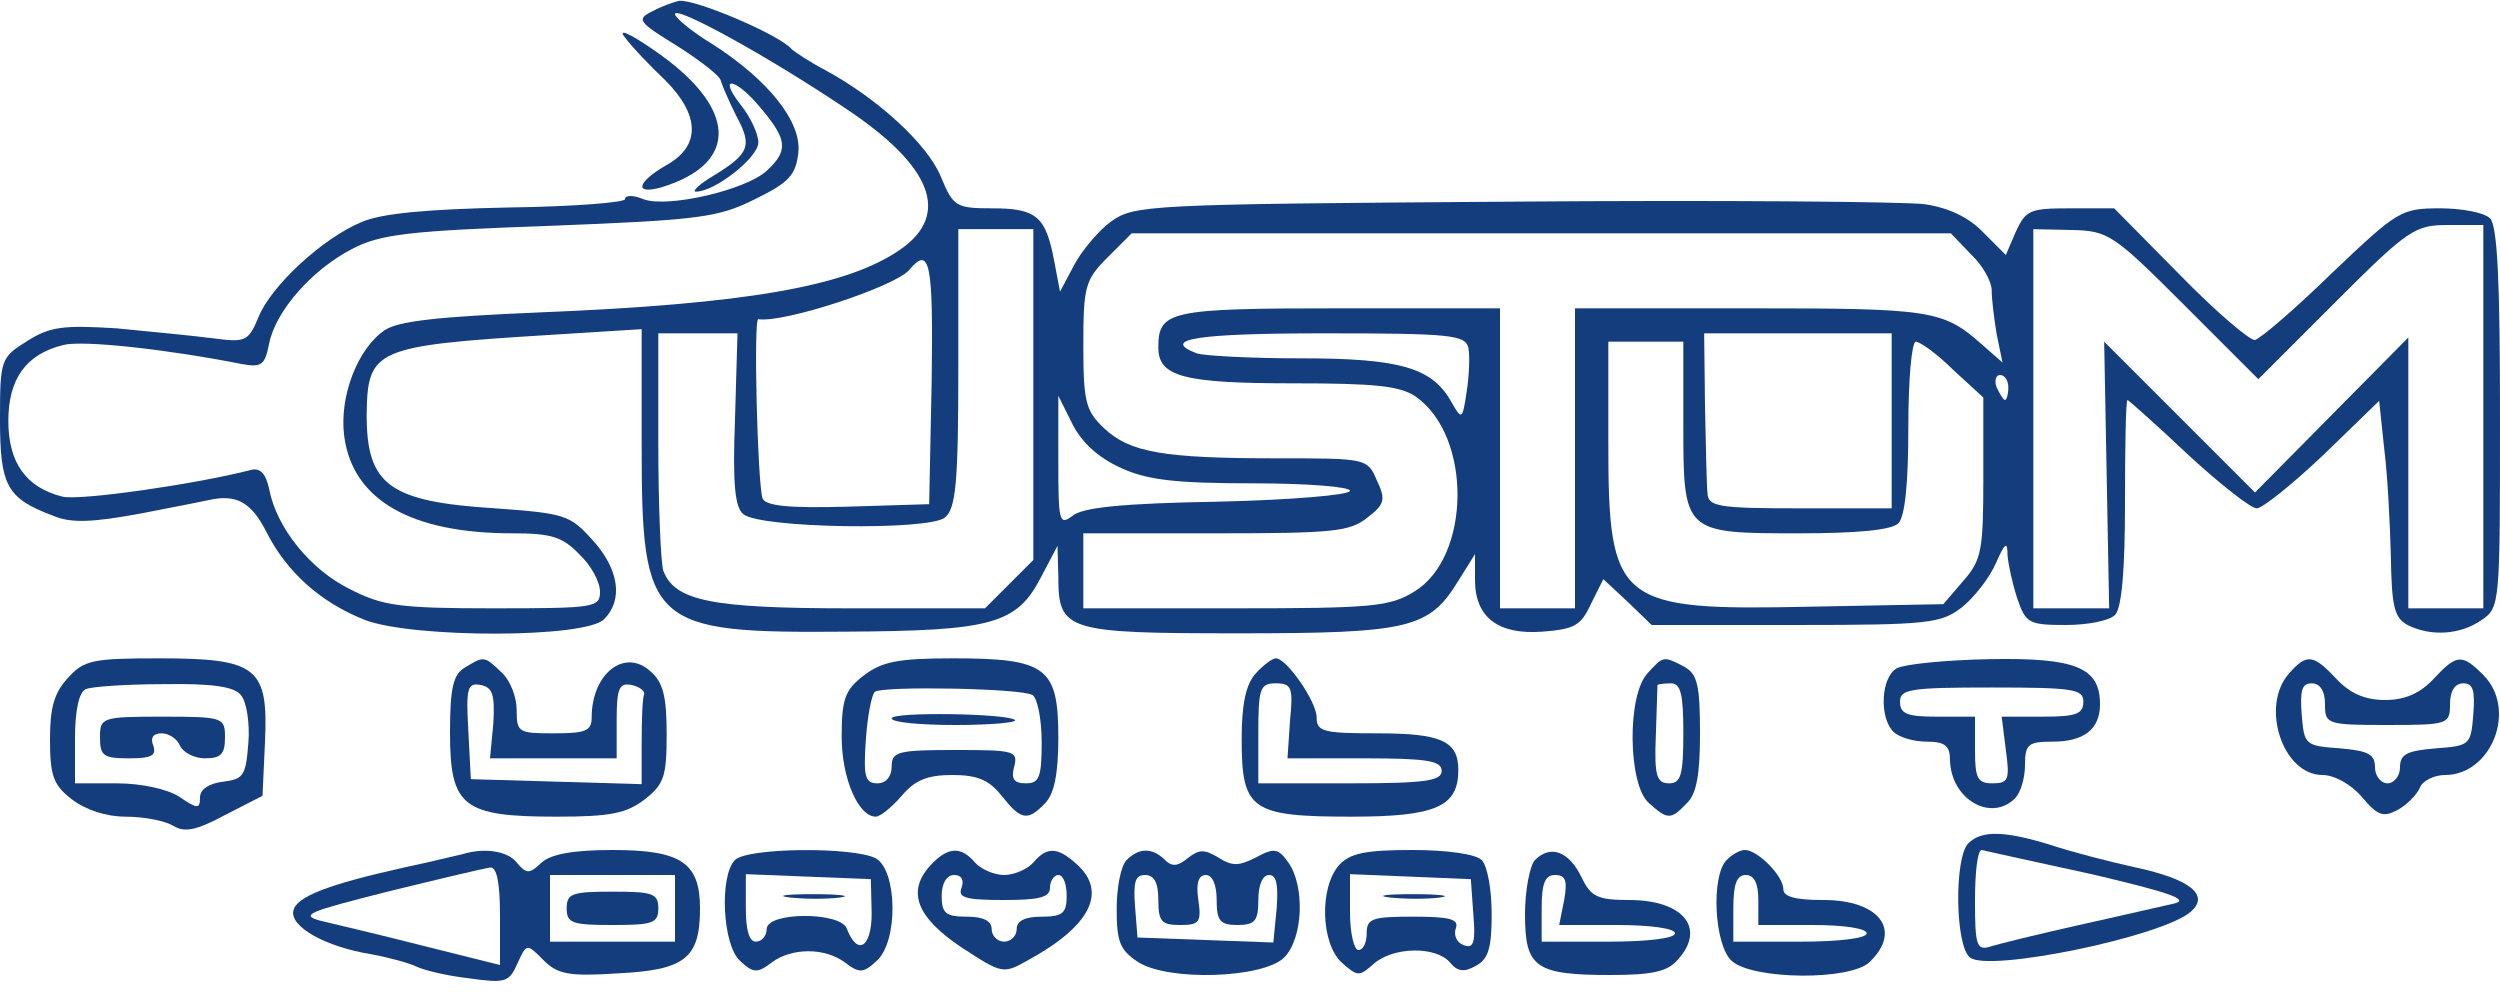 <?xml version="1.0" standalone="no"?>
<!DOCTYPE svg PUBLIC "-//W3C//DTD SVG 20010904//EN"
 "http://www.w3.org/TR/2001/REC-SVG-20010904/DTD/svg10.dtd">
<svg version="1.0" xmlns="http://www.w3.org/2000/svg"
 width="300pt" height="119pt" viewBox="0 0 300 119"
 preserveAspectRatio="xMidYMid meet">
<g transform="translate(0,119) scale(0.1,-0.1)"
fill="#143d7d" stroke="none">
<path d="M784 1177 c-21 -10 -19 -13 30 -43 28 -18 51 -36 51 -41 1 -4 9 -23
18 -41 20 -37 17 -46 -27 -73 -17 -10 -26 -19 -21 -19 23 0 75 41 75 59 0 10
-9 30 -21 45 -29 37 -6 33 25 -5 31 -37 32 -50 6 -74 -25 -23 -119 -45 -148
-34 -12 5 -22 5 -22 0 0 -4 -63 -9 -140 -10 -97 -2 -151 -7 -175 -17 -47 -19
-110 -77 -125 -115 -12 -29 -16 -30 -54 -25 -23 3 -75 8 -116 12 -64 4 -80 2
-107 -15 -32 -20 -33 -22 -33 -94 0 -80 8 -95 64 -116 21 -9 47 -8 106 3 42 8
81 16 86 17 29 5 46 -5 63 -38 25 -50 66 -86 119 -107 58 -22 265 -22 287 1
23 23 18 60 -14 95 -27 30 -33 32 -117 38 -127 8 -154 28 -154 112 1 79 9 83
218 96 l112 7 0 -140 c0 -216 10 -225 245 -223 175 1 205 9 234 65 l20 38 1
-37 c0 -65 9 -68 216 -68 206 0 229 6 264 63 l20 32 0 -31 c0 -45 28 -66 81
-62 38 3 46 7 58 33 l15 30 29 -27 29 -28 173 0 c160 0 174 2 199 21 15 12 33
35 41 53 11 25 14 27 14 10 1 -12 6 -35 12 -53 10 -29 14 -31 58 -31 26 0 52
5 59 12 8 8 12 53 12 135 0 68 1 123 3 123 1 0 34 -29 72 -65 39 -36 76 -65
83 -65 7 0 43 29 80 64 l67 65 6 -57 c4 -31 7 -89 8 -129 1 -61 4 -74 20 -83
28 -14 63 -12 89 6 22 15 22 19 22 243 0 163 -3 230 -12 239 -7 7 -34 12 -60
12 -47 0 -51 -3 -129 -77 -44 -43 -86 -79 -93 -81 -6 -1 -47 34 -90 78 l-79
80 -53 0 c-48 0 -53 -2 -65 -28 l-12 -28 -27 27 c-17 18 -42 30 -71 34 -24 3
-247 5 -496 3 -438 -3 -452 -4 -480 -24 -15 -11 -35 -35 -44 -52 l-17 -32 -7
37 c-10 53 -21 63 -74 63 -44 0 -47 2 -62 38 -16 39 -76 94 -139 128 -19 10
-37 22 -40 25 -14 17 -115 60 -135 58 -5 -1 -20 -6 -31 -12z m232 -118 c102
-68 125 -126 65 -168 -64 -45 -187 -66 -436 -76 -117 -5 -166 -10 -183 -21
-33 -22 -55 -80 -49 -127 10 -77 80 -117 202 -117 46 0 60 -4 80 -25 14 -13
25 -33 25 -45 0 -19 -6 -20 -128 -20 -113 0 -133 3 -172 23 -47 23 -88 73 -97
120 -4 19 -11 26 -22 23 -66 -17 -205 -37 -226 -32 -44 11 -65 41 -65 91 0 50
21 80 66 91 23 6 124 -5 215 -23 23 -4 27 -1 32 25 8 39 51 88 99 113 34 18
68 22 238 28 180 7 202 10 246 32 41 20 49 29 52 56 4 37 -36 87 -103 130 -25
15 -45 32 -45 36 0 11 114 -52 206 -114z m224 -342 l0 -199 -29 -29 -29 -29
-162 0 c-167 0 -210 9 -224 45 -3 9 -6 77 -6 151 l0 134 48 0 47 0 -3 -103
c-3 -78 0 -106 10 -114 20 -17 223 -20 242 -4 13 11 16 41 16 180 l0 166 45 0
45 0 0 -198z m1381 107 l89 -89 93 93 c87 87 95 92 135 92 l42 0 0 -230 0
-230 -45 0 -45 0 0 163 0 162 -92 -93 -92 -93 -90 90 -91 91 3 -160 3 -160
-46 0 -45 0 0 228 0 227 46 -1 c44 -1 50 -5 135 -90z m-256 61 c14 -13 25 -33
25 -43 0 -11 3 -35 6 -53 l7 -34 -24 21 c-47 42 -61 44 -278 44 l-211 0 0
-180 0 -180 -45 0 -45 0 0 180 0 180 -193 0 c-204 0 -217 -3 -217 -47 0 -35
30 -43 162 -43 98 0 128 -3 147 -16 68 -48 66 -193 -2 -234 -29 -18 -51 -20
-214 -20 l-183 0 0 45 0 45 159 0 c141 0 161 2 182 19 21 16 22 22 11 45 -11
26 -13 26 -119 26 -137 0 -177 7 -208 36 -22 21 -25 31 -25 99 0 71 2 79 29
106 l29 29 492 0 491 0 24 -25z m-1247 -152 l-3 -148 -98 -3 c-72 -2 -98 1
-102 10 -6 19 -11 217 -5 215 30 -5 164 39 181 59 25 30 29 9 27 -133z m644
40 c2 -10 1 -34 -2 -53 -5 -34 -6 -34 -18 -13 -23 42 -62 53 -181 53 -60 0
-116 3 -125 6 -44 17 0 24 153 24 152 0 169 -2 173 -17z m508 -88 l0 -105
-110 0 c-98 0 -110 2 -111 18 -1 9 -2 56 -3 105 l-1 87 112 0 113 0 0 -105z
m-250 -4 c0 -131 0 -131 139 -131 70 0 111 4 119 12 8 8 12 48 12 115 0 57 4
103 9 103 5 0 26 -15 45 -34 l36 -33 0 -96 c0 -87 -2 -99 -24 -124 l-24 -28
-159 -3 c-233 -5 -243 3 -243 198 l0 120 45 0 45 0 0 -99z m390 44 c0 -8 -2
-15 -4 -15 -2 0 -6 7 -10 15 -3 8 -1 15 4 15 6 0 10 -7 10 -15z m-1066 -96
c32 -15 66 -19 159 -19 64 0 117 -4 117 -9 0 -5 -71 -11 -158 -13 -116 -2
-163 -7 -175 -17 -16 -12 -17 -7 -17 65 l0 79 17 -34 c11 -22 31 -40 57 -52z"/>
<path d="M750 1145 c8 -11 30 -34 48 -51 42 -42 43 -79 2 -102 -35 -20 -40
-36 -7 -27 96 29 92 97 -10 166 -29 20 -42 25 -33 14z"/>
<path d="M82 377 c-17 -18 -22 -36 -22 -74 0 -44 4 -55 26 -72 17 -13 41 -21
65 -21 22 0 47 -5 57 -11 13 -8 27 -6 62 13 l45 23 3 65 c4 89 -9 100 -127
100 -79 0 -90 -2 -109 -23z m207 -21 c7 -8 11 -34 9 -58 -3 -39 -6 -43 -30
-46 -17 -2 -28 -9 -28 -19 0 -14 -3 -14 -25 1 -14 9 -45 16 -75 16 l-50 0 0
54 c0 34 5 56 13 59 6 3 49 6 93 6 59 1 85 -3 93 -13z"/>
<path d="M120 305 c0 -22 4 -25 35 -25 26 0 33 3 29 15 -4 10 0 15 10 15 9 0
19 -7 22 -15 4 -8 17 -15 30 -15 19 0 24 5 24 25 0 24 -2 25 -75 25 -73 0 -75
-1 -75 -25z"/>
<path d="M558 389 c-14 -8 -18 -24 -18 -78 0 -89 15 -101 128 -101 65 0 84 4
106 21 23 18 26 28 26 78 0 44 -4 62 -19 75 -31 29 -71 -2 -71 -55 0 -16 -7
-19 -45 -19 -43 0 -45 1 -45 28 0 16 -8 36 -18 45 -21 20 -21 20 -44 6z m34
-67 l-4 -42 76 0 76 0 0 46 c0 38 3 45 18 42 9 -2 16 -7 15 -11 -2 -4 -3 -30
-3 -57 l0 -51 -102 3 -103 3 -3 58 c-3 52 -1 58 15 55 14 -3 17 -11 15 -46z"/>
<path d="M1036 379 c-22 -17 -26 -28 -26 -73 0 -50 20 -96 41 -96 5 0 19 11
31 25 16 19 31 25 61 25 30 0 44 -6 59 -25 23 -29 31 -31 52 -9 11 11 16 35
16 79 0 84 -14 95 -126 95 -67 0 -86 -4 -108 -21z m203 -23 c6 -4 11 -29 11
-57 0 -42 -3 -49 -19 -49 -14 0 -18 5 -14 20 5 19 0 20 -71 20 -69 0 -76 -2
-76 -20 0 -12 -7 -20 -17 -20 -15 0 -17 8 -14 52 2 29 7 55 11 58 12 7 176 4
189 -4z"/>
<path d="M1070 328 c0 -5 35 -8 77 -8 42 0 74 3 71 6 -9 8 -148 10 -148 2z"/>
<path d="M1507 382 c-12 -13 -17 -37 -17 -79 0 -85 11 -93 132 -93 101 0 128
12 128 56 0 35 -21 44 -97 44 -65 0 -73 2 -73 19 0 19 -36 71 -49 71 -4 0 -15
-8 -24 -18z m41 -57 l-3 -45 92 0 c76 0 93 -3 93 -15 0 -12 -19 -15 -110 -15
l-110 0 0 60 c0 54 2 60 21 60 19 0 21 -5 17 -45z"/>
<path d="M1977 382 c-25 -27 -23 -133 1 -155 23 -21 27 -21 46 -1 12 11 16 35
16 84 0 58 -3 71 -19 80 -25 13 -25 13 -44 -8z m43 -72 c0 -50 -3 -60 -17 -60
-15 0 -18 9 -16 57 1 32 2 59 2 61 1 1 8 2 16 2 12 0 15 -13 15 -60z"/>
<path d="M2276 388 c-19 -11 -21 -59 -4 -76 7 -7 25 -12 40 -12 22 0 28 -5 28
-22 1 -47 49 -75 78 -46 7 7 12 25 12 40 0 25 4 28 33 28 38 0 57 15 57 45 0
44 -29 56 -133 54 -52 -1 -102 -6 -111 -11z m224 -40 c0 -15 -9 -18 -49 -18
l-49 0 5 -40 c5 -36 3 -40 -16 -40 -18 0 -21 6 -21 40 l0 40 -45 0 c-36 0 -45
3 -45 18 0 15 12 17 110 17 98 0 110 -2 110 -17z"/>
<path d="M2747 382 c-35 -39 -8 -122 40 -122 14 0 34 -11 47 -26 19 -23 26
-25 43 -16 11 6 23 18 27 27 3 8 17 15 30 15 56 0 87 79 46 120 -26 26 -32 25
-60 -5 -16 -17 -34 -25 -58 -25 -24 0 -42 8 -58 25 -28 30 -36 31 -57 7z m43
-37 c0 -24 2 -25 75 -25 73 0 75 1 75 25 0 16 6 25 16 25 12 0 14 -9 12 -37
-3 -37 -4 -38 -45 -41 -35 -3 -43 -7 -43 -23 0 -10 -7 -19 -15 -19 -8 0 -15 9
-15 19 0 16 -8 20 -42 23 -42 3 -43 4 -46 41 -2 28 0 37 12 37 10 0 16 -9 16
-25z"/>
<path d="M2362 178 c-17 -17 -16 -123 2 -137 22 -18 231 25 265 55 23 20 -1
39 -66 53 -32 7 -78 19 -102 27 -55 17 -83 18 -99 2z m148 -37 c89 -21 118
-30 100 -35 -14 -3 -65 -15 -115 -26 -49 -11 -98 -23 -107 -26 -16 -5 -18 2
-18 55 0 34 3 61 8 61 4 -1 63 -14 132 -29z"/>
<path d="M555 165 c-5 -1 -37 -9 -70 -16 -90 -20 -130 -35 -133 -52 -4 -19 38
-43 93 -52 22 -4 47 -11 55 -15 8 -4 36 -11 63 -14 43 -6 48 -5 58 18 11 24
11 24 31 4 17 -17 30 -20 90 -16 80 4 98 18 98 78 0 55 -23 70 -105 70 -47 0
-74 -5 -85 -15 -15 -14 -18 -14 -30 0 -11 14 -39 18 -65 10z m45 -74 l0 -59
-92 23 c-51 13 -106 26 -123 30 -26 7 -15 11 80 35 61 15 116 28 123 29 8 1
12 -17 12 -58z m210 9 l0 -40 -75 0 -75 0 0 40 0 40 75 0 75 0 0 -40z"/>
<path d="M680 100 c0 -18 7 -20 55 -20 48 0 55 2 55 20 0 18 -7 20 -55 20 -48
0 -55 -2 -55 -20z"/>
<path d="M882 158 c-19 -19 -15 -102 6 -121 16 -15 21 -15 38 -2 24 18 64 18
88 0 17 -13 22 -13 38 2 26 23 25 108 -1 123 -27 14 -154 13 -169 -2z m164
-64 c0 -41 -17 -52 -30 -18 -8 20 -96 20 -96 -1 0 -8 -6 -15 -13 -15 -8 0 -12
14 -12 40 l0 41 75 -3 75 -3 1 -41z"/>
<path d="M948 113 c18 -2 45 -2 60 0 15 2 0 4 -33 4 -33 0 -45 -2 -27 -4z"/>
<path d="M1116 151 c-28 -31 -16 -62 38 -98 49 -32 50 -32 80 -15 75 41 95 82
58 115 -23 21 -36 21 -52 2 -7 -8 -23 -15 -35 -15 -12 0 -28 7 -35 15 -17 20
-33 19 -54 -4z m38 -26 c-5 -12 4 -15 50 -15 43 0 56 3 56 15 0 8 5 15 10 15
6 0 10 -11 10 -25 0 -21 -5 -25 -30 -25 -20 0 -30 -5 -30 -15 0 -8 -7 -15 -15
-15 -8 0 -15 7 -15 15 0 10 -10 15 -30 15 -25 0 -30 4 -30 25 0 15 6 25 15 25
9 0 12 -6 9 -15z"/>
<path d="M1352 158 c-7 -7 -12 -33 -12 -59 0 -39 4 -49 25 -63 36 -24 151 -20
176 5 23 23 25 86 5 114 -12 17 -17 18 -39 6 -20 -10 -28 -11 -45 0 -17 10
-23 10 -37 -1 -12 -10 -19 -10 -27 -2 -15 15 -31 15 -46 0z m38 -48 c0 -26 4
-30 26 -30 23 0 26 3 22 30 -3 20 0 30 9 30 8 0 13 -12 13 -30 0 -25 4 -30 25
-30 21 0 25 5 25 30 0 18 5 30 13 30 9 0 11 -12 9 -40 l-4 -41 -82 3 -81 3 -3
38 c-2 28 0 37 12 37 11 0 16 -9 16 -30z"/>
<path d="M1607 152 c-24 -27 -22 -94 3 -117 19 -17 21 -17 38 -2 23 21 75 22
92 2 9 -11 17 -12 31 -4 15 8 19 21 19 62 0 29 -5 58 -12 65 -7 7 -41 12 -83
12 -57 0 -75 -4 -88 -18z m161 -59 c3 -35 0 -42 -12 -37 -8 3 -12 12 -9 20 4
11 -7 14 -51 14 -49 0 -56 -2 -56 -20 0 -11 -4 -20 -10 -20 -5 0 -10 20 -10
45 l0 46 73 -3 72 -3 3 -42z"/>
<path d="M1668 113 c18 -2 45 -2 60 0 15 2 0 4 -33 4 -33 0 -45 -2 -27 -4z"/>
<path d="M1842 158 c-6 -6 -12 -36 -12 -65 0 -64 12 -73 103 -73 49 0 68 4 80
18 35 38 7 72 -58 72 -38 0 -46 4 -57 27 -15 31 -37 40 -56 21z m35 -48 l-6
-30 69 0 c40 0 70 -4 70 -10 0 -6 -33 -10 -80 -10 l-80 0 0 40 c0 30 4 40 16
40 13 0 15 -7 11 -30z"/>
<path d="M2072 158 c-19 -19 -15 -102 6 -121 25 -23 144 -24 166 -1 39 38 11
74 -56 74 -34 0 -48 4 -48 13 0 16 -31 47 -46 47 -6 0 -15 -5 -22 -12z m38
-48 l0 -30 65 0 c37 0 65 -4 65 -10 0 -6 -33 -10 -80 -10 l-80 0 0 40 c0 29 4
40 15 40 10 0 15 -10 15 -30z"/>
</g>
</svg>
